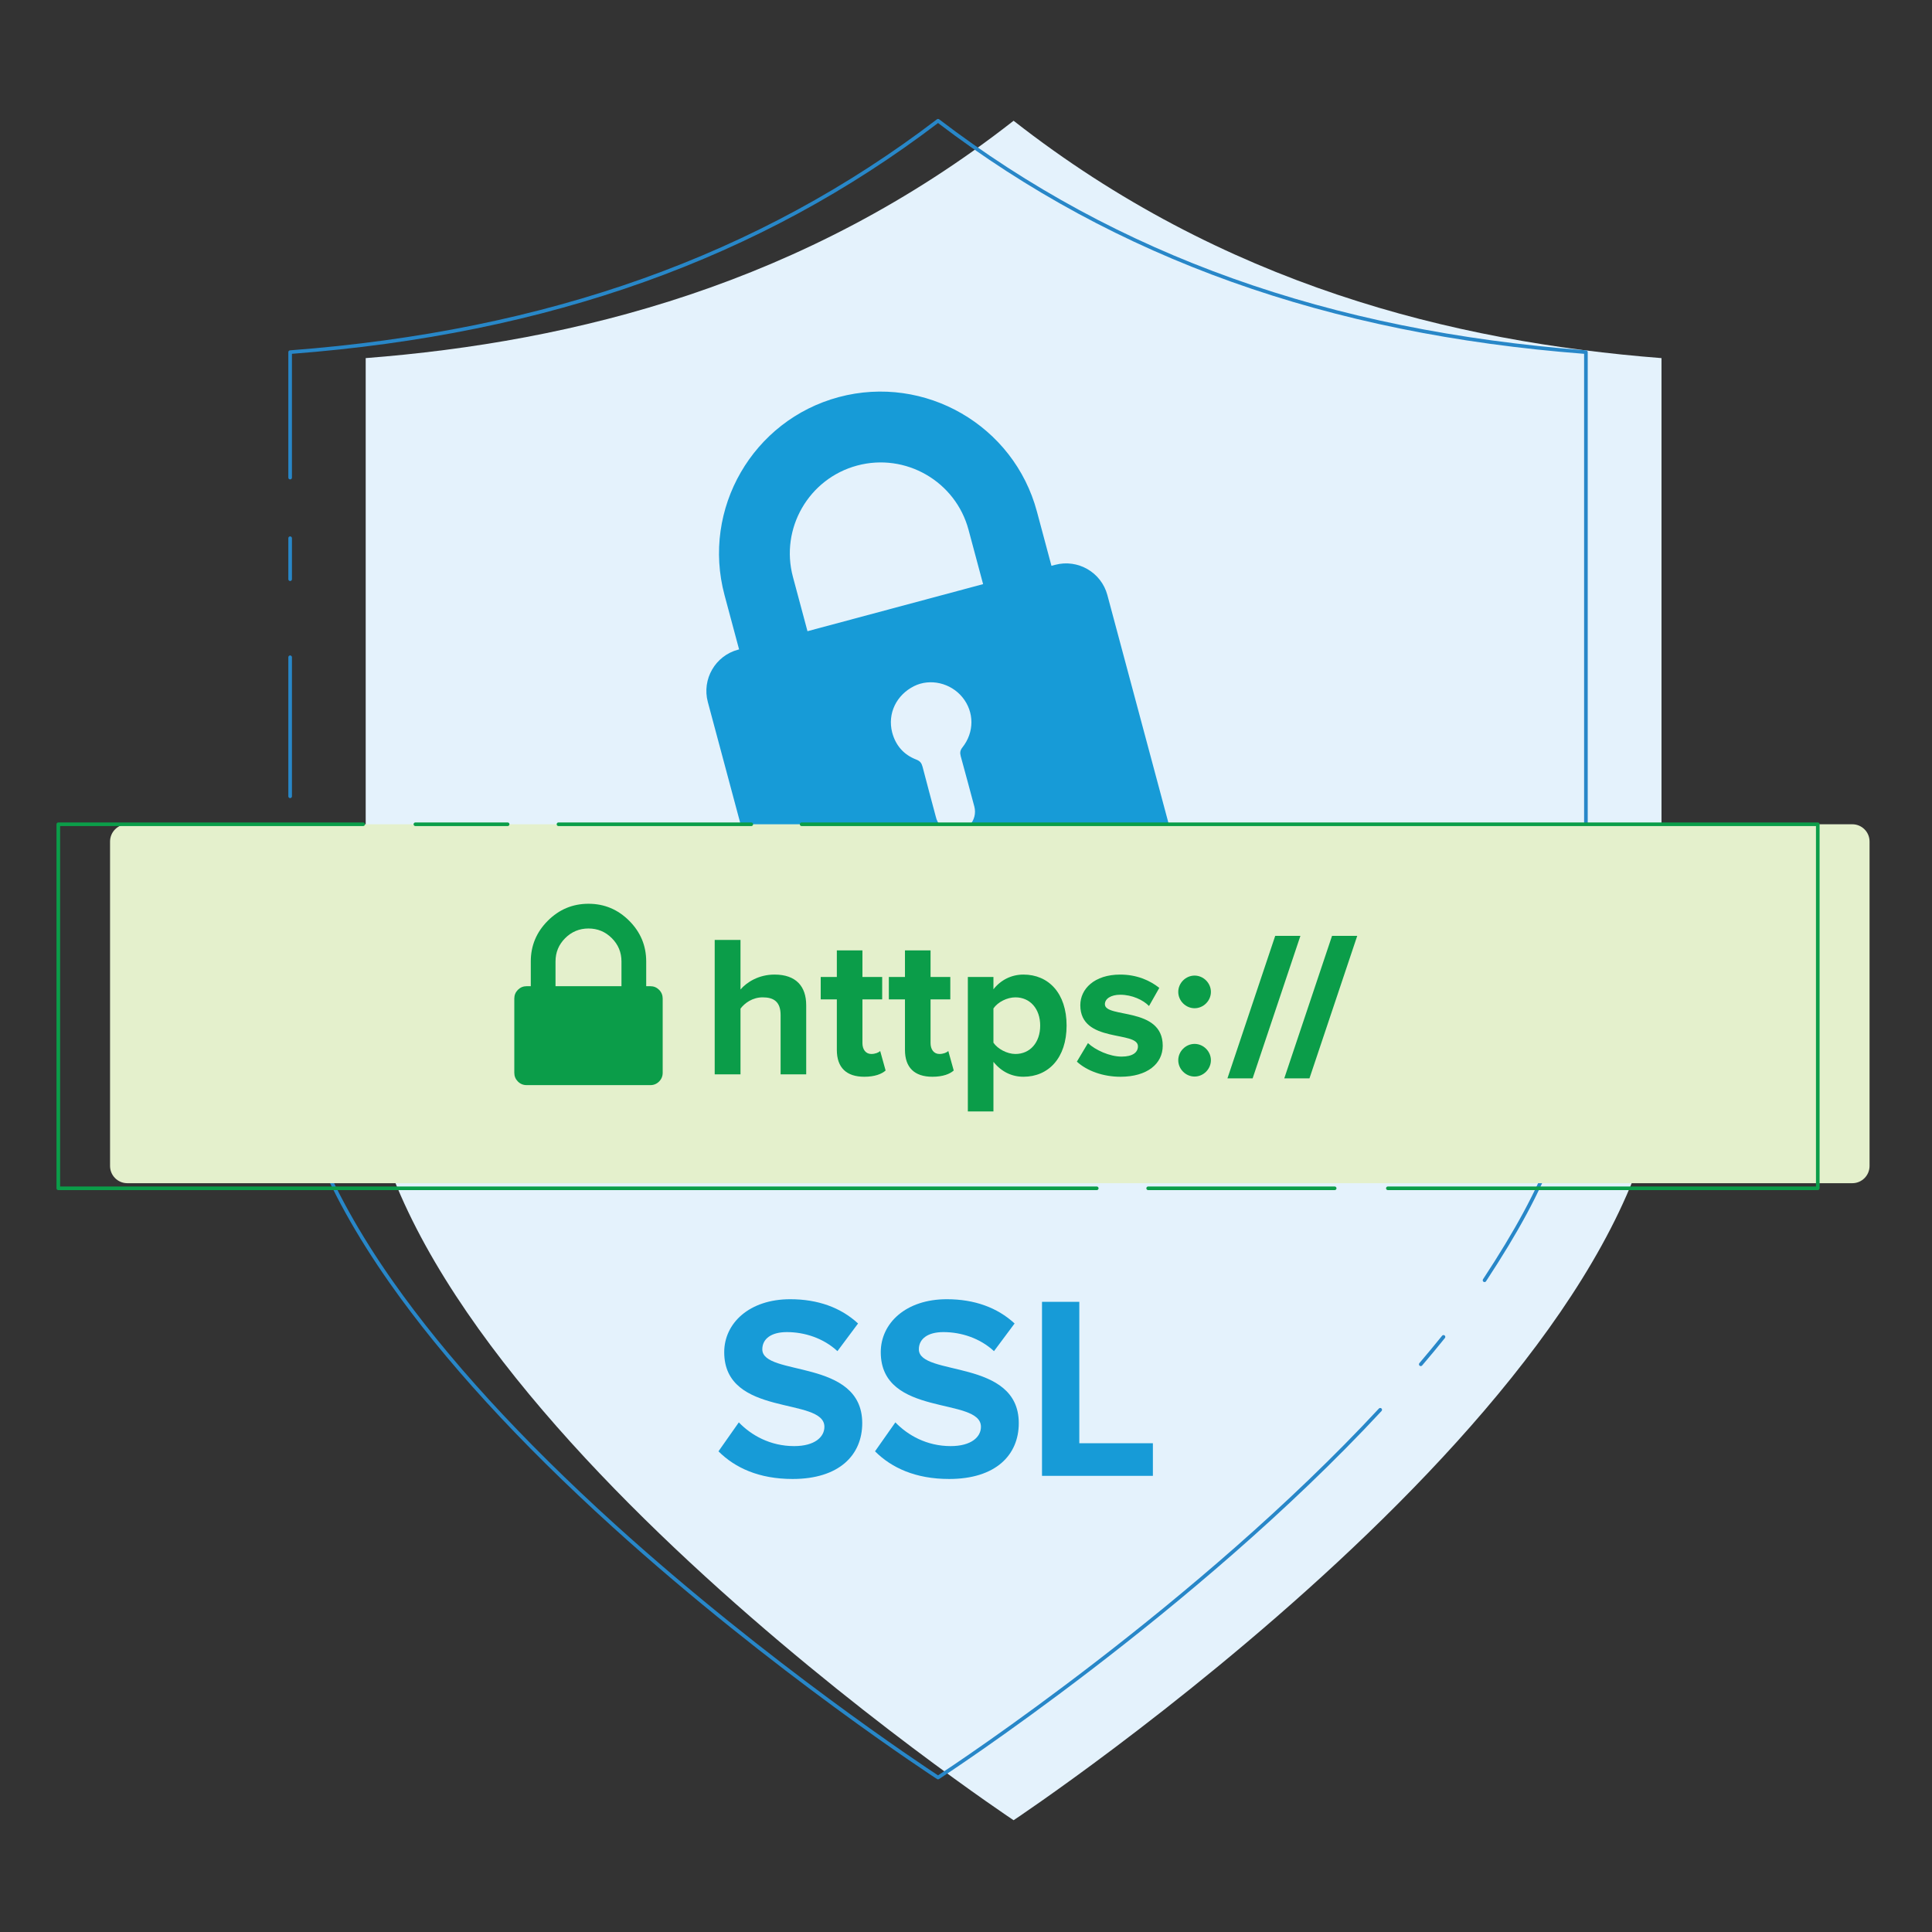 <svg xmlns="http://www.w3.org/2000/svg" id="Layer_1" width="800" height="800" x="0" y="0" enable-background="new 0 0 800 800" version="1.0" viewBox="0 0 800 800" xml:space="preserve"><rect x="0" y="0" width="800" height="800" fill="#333333" stroke="none"/><g><path fill="#E4F2FC" d="M419.708,50.003c-86.553,67.755-181.653,91.543-268.282,98.283v285.022 c0,142.219,268.282,320.408,268.282,320.408s268.285-178.189,268.285-320.408V148.287 C601.363,141.546,506.261,117.758,419.708,50.003"/></g><g><path fill="#2887C8" d="M388.423,736.789c-0.142,0-0.284-0.04-0.408-0.12c-0.671-0.435-67.889-44.157-134.237-104.262 c-38.983-35.314-70.048-69.296-92.332-100.999c-27.906-39.702-42.056-75.948-42.056-107.73v-61.635c0-0.414,0.336-0.75,0.75-0.75 s0.75,0.336,0.75,0.75v61.635c0,31.466,14.056,67.419,41.777,106.86c22.218,31.611,53.206,65.507,92.103,100.744 c63.562,57.583,127.925,100.11,133.652,103.861c7.231-4.738,107.41-70.998,182.55-151.896c0.282-0.303,0.757-0.319,1.061-0.039 c0.303,0.282,0.32,0.757,0.039,1.061c-77.733,83.689-182.196,151.723-183.242,152.4 C388.707,736.749,388.564,736.789,388.423,736.789z M588.309,565.678c-0.172,0-0.345-0.059-0.486-0.179 c-0.315-0.269-0.354-0.742-0.085-1.058c3.389-3.977,6.463-7.686,9.401-11.337c0.258-0.322,0.732-0.376,1.054-0.114 c0.323,0.259,0.374,0.731,0.114,1.054c-2.946,3.663-6.03,7.383-9.427,11.37C588.731,565.588,588.521,565.678,588.309,565.678z M614.711,530.885c-0.141,0-0.283-0.04-0.41-0.123c-0.347-0.228-0.443-0.692-0.216-1.038 c26.837-40.898,34.305-63.367,41.859-106.111V146.509c-106.246-8.155-193.765-39.422-267.521-95.566 c-73.758,56.145-161.28,87.412-267.532,95.566v51.257c0,0.414-0.336,0.75-0.75,0.75s-0.75-0.336-0.75-0.75v-51.952 c0-0.392,0.302-0.718,0.693-0.748C226.568,137,314.193,105.708,387.968,49.404c0.269-0.205,0.642-0.205,0.91,0 c73.773,56.304,161.396,87.595,267.873,95.662c0.392,0.03,0.693,0.356,0.693,0.748v277.864c0,0.044-0.004,0.088-0.012,0.131 c-7.599,43.01-15.1,65.601-42.094,106.737C615.195,530.766,614.955,530.885,614.711,530.885z M120.141,330.487 c-0.414,0-0.75-0.336-0.75-0.75V272.15c0-0.414,0.336-0.75,0.75-0.75s0.75,0.336,0.75,0.75v57.587 C120.891,330.151,120.555,330.487,120.141,330.487z M120.141,240.593c-0.414,0-0.75-0.336-0.75-0.75v-16.985 c0-0.414,0.336-0.75,0.75-0.75s0.75,0.336,0.75,0.75v16.985C120.891,240.257,120.555,240.593,120.141,240.593z"/></g><g><path fill="#179BD7" d="M297.508,600.961l8.426-11.99c5.078,5.293,12.964,9.83,22.903,9.83c8.534,0,12.531-3.781,12.531-7.994 c0-12.531-41.484-3.781-41.484-30.896c0-11.992,10.371-21.932,27.333-21.932c11.451,0,20.958,3.457,28.088,10.047l-8.535,11.451 c-5.833-5.4-13.612-7.885-20.958-7.885c-6.481,0-10.155,2.809-10.155,7.129c0,11.344,41.376,3.674,41.376,30.574 c0,13.18-9.507,23.119-28.845,23.119C314.253,612.414,304.314,607.768,297.508,600.961z"/><path fill="#179BD7" d="M362.329,600.961l8.426-11.99c5.078,5.293,12.964,9.83,22.903,9.83c8.534,0,12.531-3.781,12.531-7.994 c0-12.531-41.484-3.781-41.484-30.896c0-11.992,10.371-21.932,27.333-21.932c11.451,0,20.958,3.457,28.088,10.047l-8.534,11.451 c-5.834-5.4-13.612-7.885-20.959-7.885c-6.481,0-10.155,2.809-10.155,7.129c0,11.344,41.376,3.674,41.376,30.574 c0,13.18-9.507,23.119-28.845,23.119C379.074,612.414,369.135,607.768,362.329,600.961z"/><path fill="#179BD7" d="M431.471,611.117v-72.059h15.448v58.555h30.465v13.504H431.471z"/></g><g><path fill="#179BD7" d="M429.359,211.797c-9.554-35.654-46.338-56.893-82.009-47.38c-35.654,9.554-56.893,46.338-47.339,81.996 l6.029,22.494l-0.446,0.115c-9.418,2.521-15.021,12.239-12.497,21.661l25.218,94.113c2.528,9.425,12.239,15.025,21.661,12.504 l131.269-35.176c9.415-2.521,15.022-12.236,12.505-21.654l-25.211-94.071c-2.524-9.425-12.239-15.032-21.657-12.504l-1.492,0.401 L429.359,211.797z M379.416,314.526c-5.206-2.001-8.543-5.827-9.99-11.242c-2.001-7.818,1.733-15.517,9.104-19.188 c6.618-3.285,15.123-1.318,19.966,4.606c4.976,6.071,5.021,14.505,0.007,20.803c-0.987,1.259-1.05,2.263-0.673,3.672 c1.9,6.897,3.751,13.812,5.6,20.723l0.014,0.042c1.534,5.722-3.34,11.649-10.195,10.186c-2.901-0.593-5.108-3.013-5.743-5.914 c-1.848-6.911-3.693-13.78-5.492-20.702C381.599,315.966,380.999,315.14,379.416,314.526 M407.082,241.876l-72.721,19.492 l-6.029-22.498c-5.37-20.029,6.542-40.724,26.616-46.104c20.032-5.37,40.728,6.541,46.104,26.615L407.082,241.876z"/></g><g><path fill="#E4F0CC" d="M767,489.938H52.714c-3.94,0-7.142-3.201-7.142-7.141V348.455c0-3.951,3.201-7.142,7.142-7.142H767 c3.94,0,7.142,3.19,7.142,7.142v134.342C774.142,486.736,770.94,489.938,767,489.938"/></g><g><line x1="210.205" x2="171.999" y1="341.31" y2="341.31" fill="#E4F0CC"/></g><g><path fill="#0B9D49" d="M210.205,342.06h-38.207c-0.414,0-0.75-0.336-0.75-0.75s0.336-0.75,0.75-0.75h38.207 c0.414,0,0.75,0.336,0.75,0.75S210.619,342.06,210.205,342.06z"/></g><g><line x1="311.1" x2="231.252" y1="341.31" y2="341.31" fill="#E4F0CC"/></g><g><path fill="#0B9D49" d="M311.1,342.06h-79.848c-0.414,0-0.75-0.336-0.75-0.75s0.336-0.75,0.75-0.75H311.1 c0.414,0,0.75,0.336,0.75,0.75S311.514,342.06,311.1,342.06z"/></g><g><path fill="#0B9D49" d="M752.704,492.801H574.682c-0.414,0-0.75-0.336-0.75-0.75s0.336-0.75,0.75-0.75h177.272V342.056H331.927 c-0.414,0-0.75-0.336-0.75-0.75s0.336-0.75,0.75-0.75h420.777c0.414,0,0.75,0.336,0.75,0.75v150.745 C753.454,492.465,753.118,492.801,752.704,492.801z"/></g><g><line x1="475.429" x2="552.665" y1="492.051" y2="492.051" fill="#E4F0CC"/></g><g><path fill="#0B9D49" d="M552.665,492.801h-77.236c-0.414,0-0.75-0.336-0.75-0.75s0.336-0.75,0.75-0.75h77.236 c0.414,0,0.75,0.336,0.75,0.75S553.079,492.801,552.665,492.801z"/></g><g><path fill="#0B9D49" d="M454.145,492.805H24.142c-0.414,0-0.75-0.336-0.75-0.75V341.31c0-0.414,0.336-0.75,0.75-0.75h126.241 c0.414,0,0.75,0.336,0.75,0.75s-0.336,0.75-0.75,0.75H24.892v149.245h429.253c0.414,0,0.75,0.336,0.75,0.75 S454.559,492.805,454.145,492.805z"/></g><g><path fill="#0B9D49" d="M323.233,444.859v-24.535c0-5.591-2.92-7.344-7.427-7.344c-4.173,0-7.427,2.337-9.18,4.674v27.205h-10.682 v-55.662h10.682v20.529c2.587-3.004,7.511-6.176,14.103-6.176c8.846,0,13.102,4.84,13.102,12.685v28.624H323.233z"/><path fill="#0B9D49" d="M346.518,434.762v-20.946h-6.676v-9.263h6.676v-11.016h10.598v11.016h8.178v9.263h-8.178v18.108 c0,2.588,1.335,4.506,3.672,4.506c1.585,0,3.087-0.584,3.672-1.251l2.253,8.095c-1.585,1.418-4.423,2.587-8.846,2.587 C350.44,445.86,346.518,442.021,346.518,434.762z"/><path fill="#0B9D49" d="M374.726,434.762v-20.946h-6.676v-9.263h6.676v-11.016h10.598v11.016h8.178v9.263h-8.178v18.108 c0,2.588,1.335,4.506,3.672,4.506c1.585,0,3.087-0.584,3.671-1.251l2.253,8.095c-1.585,1.418-4.423,2.587-8.846,2.587 C378.647,445.86,374.726,442.021,374.726,434.762z"/><path fill="#0B9D49" d="M411.362,439.686v20.528h-10.599v-55.661h10.599v5.09c3.087-3.922,7.51-6.092,12.434-6.092 c10.348,0,17.858,7.678,17.858,21.113s-7.511,21.196-17.858,21.196C419.039,445.86,414.7,443.857,411.362,439.686z M430.723,424.664c0-6.927-4.173-11.684-10.265-11.684c-3.422,0-7.26,1.92-9.096,4.59v14.188c1.752,2.586,5.674,4.672,9.096,4.672 C426.55,436.43,430.723,431.674,430.723,424.664z"/><path fill="#0B9D49" d="M445.913,439.602l4.589-7.678c3.005,2.838,8.93,5.592,13.937,5.592c4.59,0,6.76-1.753,6.76-4.256 c0-6.594-23.867-1.169-23.867-17.024c0-6.759,5.842-12.685,16.523-12.685c6.76,0,12.184,2.337,16.189,5.508l-4.256,7.511 c-2.42-2.503-7.01-4.673-11.934-4.673c-3.839,0-6.343,1.668-6.343,3.922c0,5.925,23.951,0.918,23.951,17.19 c0,7.427-6.343,12.852-17.525,12.852C456.928,445.86,450.169,443.523,445.913,439.602z"/></g><g><path fill="#0B9D49" d="M487.891,410.728c0-3.672,3.088-6.759,6.76-6.759s6.76,3.087,6.76,6.759s-3.088,6.76-6.76,6.76 S487.891,414.399,487.891,410.728z M487.891,439.018c0-3.672,3.088-6.76,6.76-6.76s6.76,3.088,6.76,6.76s-3.088,6.76-6.76,6.76 S487.891,442.689,487.891,439.018z"/></g><g><path fill="#0B9D49" d="M508.258,446.527l19.777-58.999h10.432l-19.777,58.999H508.258z"/></g><g><path fill="#0B9D49" d="M531.789,446.527l19.777-58.999h10.432l-19.777,58.999H531.789z"/></g><g><path fill="#0B9D49" d="M272.911,409.855c-0.991-0.99-2.208-1.492-3.627-1.492h-1.705v-10.237c0-6.548-2.35-12.163-7.043-16.856 c-4.693-4.697-10.311-7.04-16.853-7.04s-12.163,2.343-16.852,7.04c-4.693,4.693-7.044,10.308-7.044,16.856v10.237h-1.705 c-1.423,0-2.629,0.502-3.63,1.492c-0.99,1.002-1.492,2.207-1.492,3.631v30.72c0,1.423,0.502,2.636,1.492,3.63 c1.001,0.997,2.207,1.492,3.63,1.492h51.202c1.419,0,2.636-0.495,3.627-1.492c0.993-0.994,1.492-2.207,1.492-3.63v-30.72 C274.403,412.063,273.904,410.857,272.911,409.855 M257.338,408.363h-27.31v-10.237c0-3.773,1.335-6.992,4-9.655 c2.671-2.664,5.893-4,9.655-4c3.77,0,6.992,1.335,9.656,4c2.664,2.664,3.999,5.882,3.999,9.655V408.363z"/></g></svg>